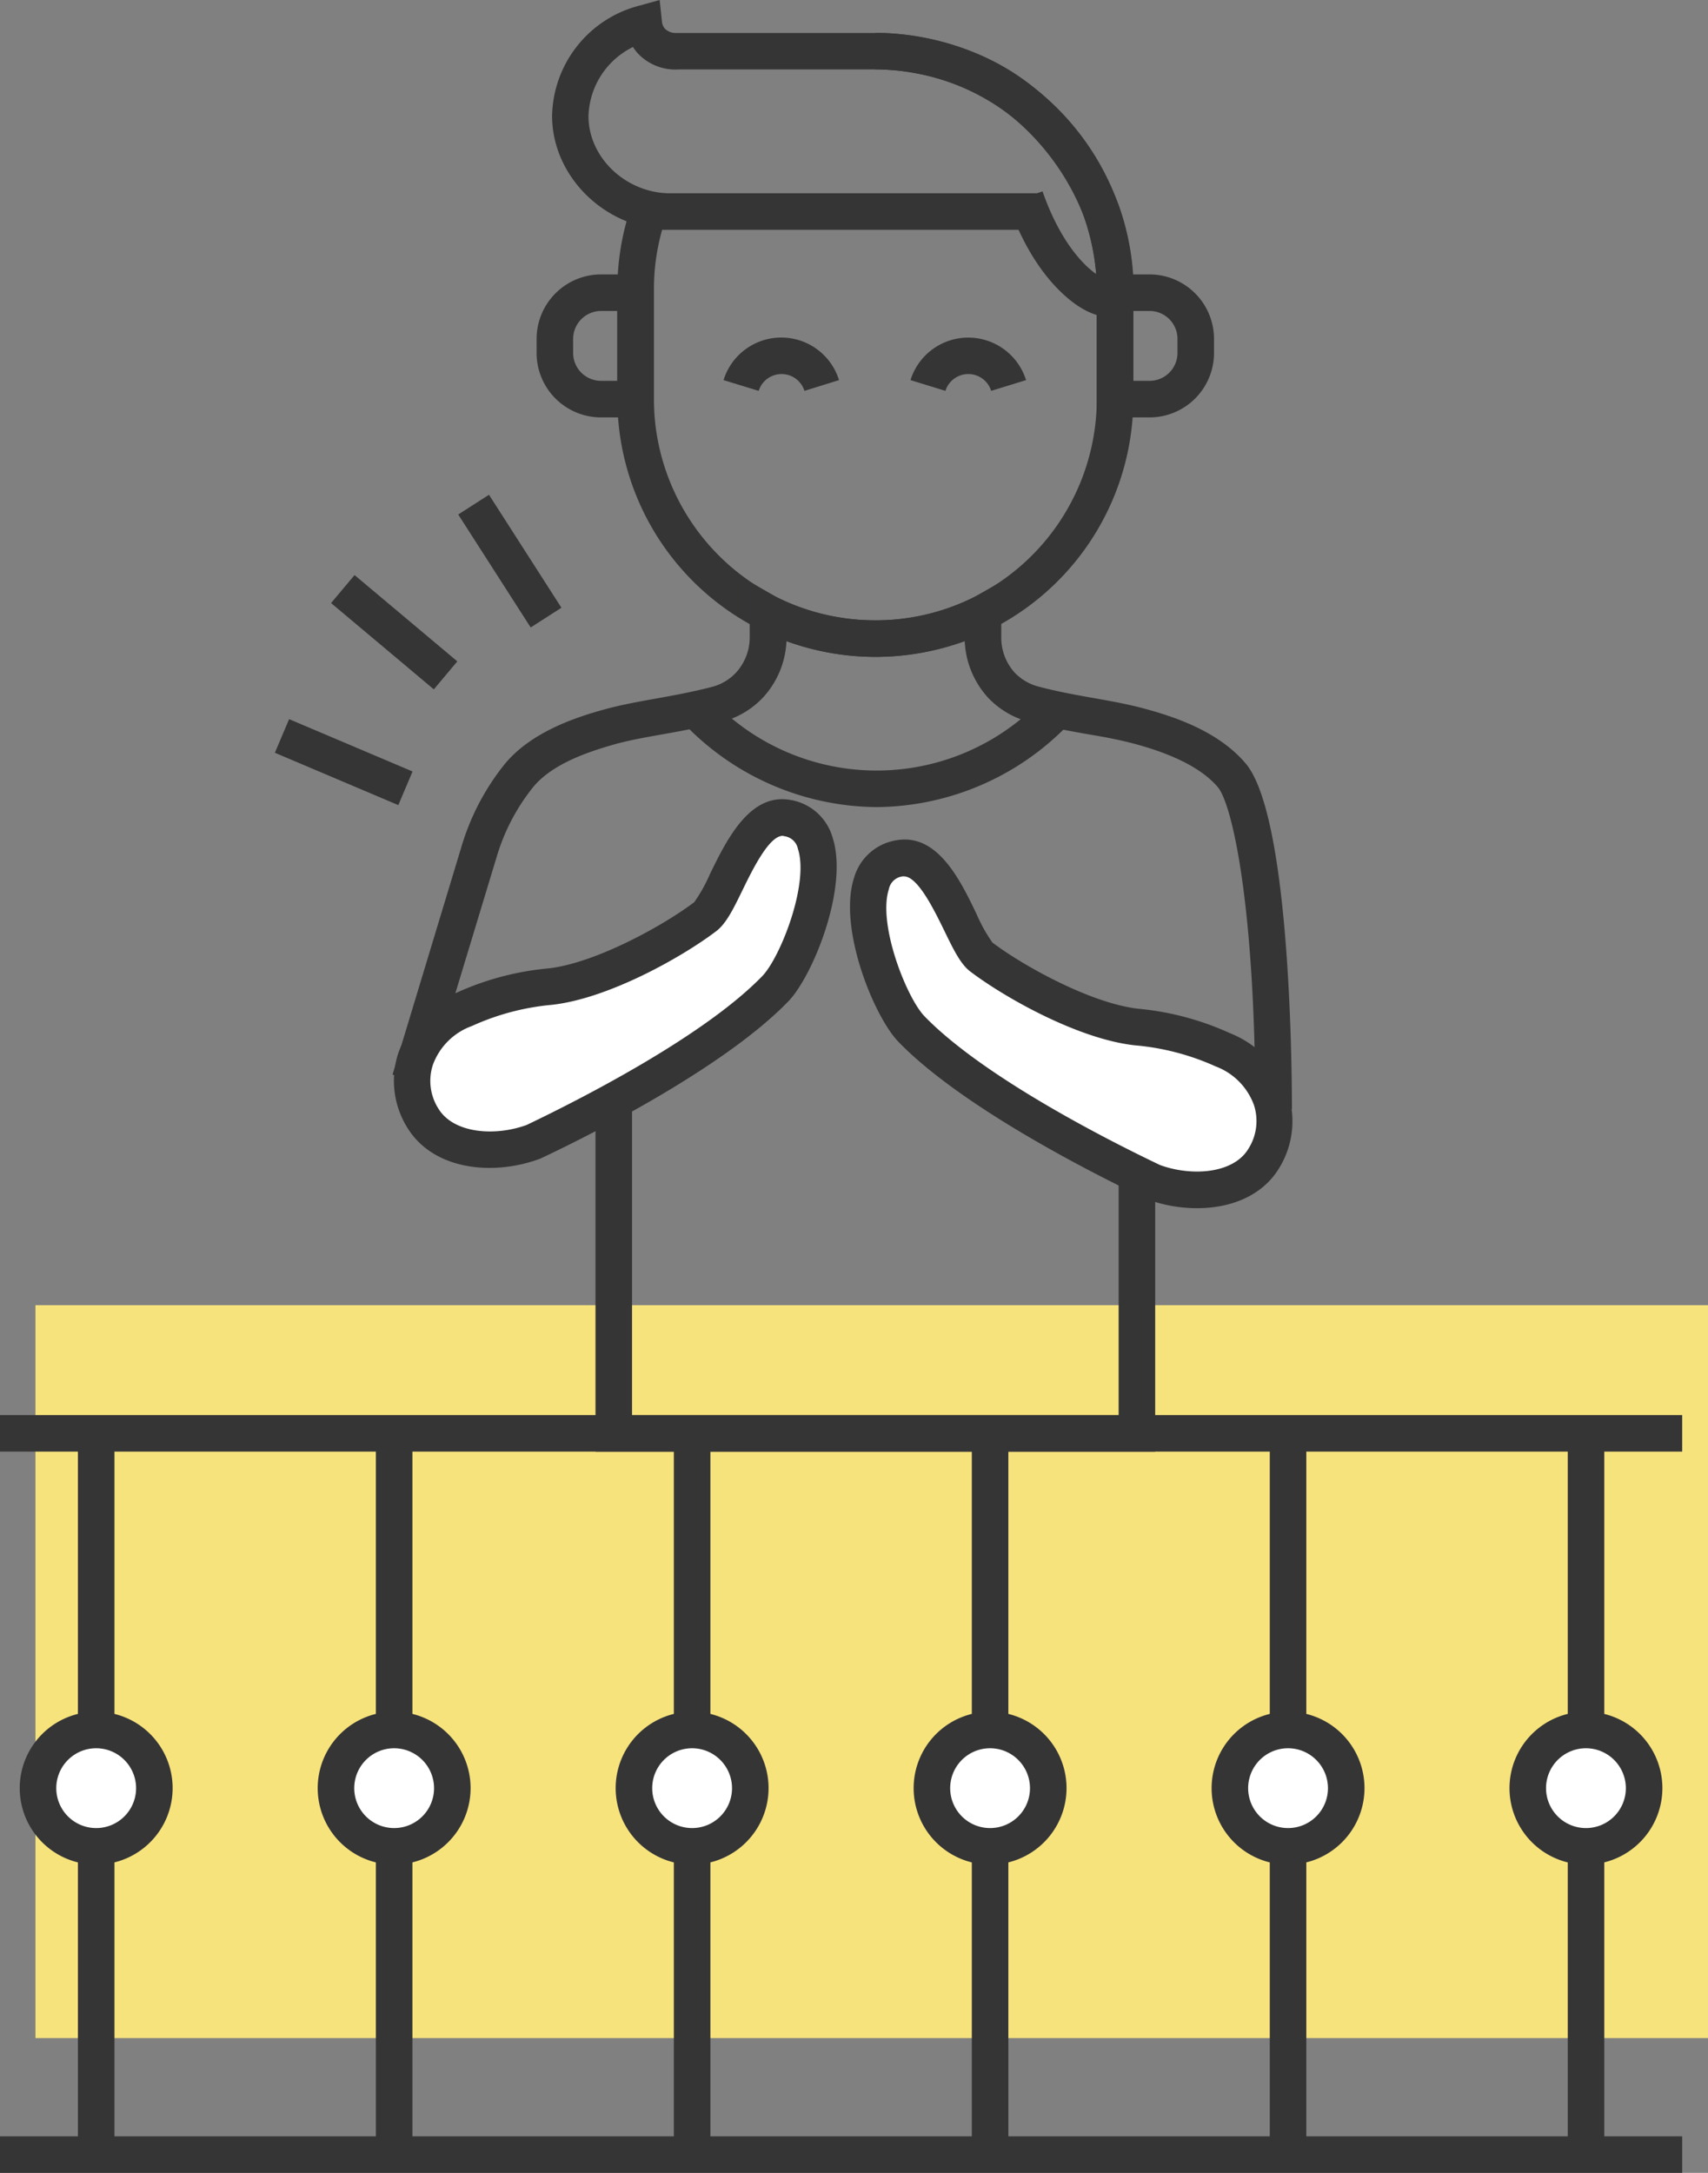 <svg id="Capa_1" data-name="Capa 1" xmlns="http://www.w3.org/2000/svg" viewBox="0 0 233.7 297.25"><rect x="0" y="0" width="233.7" height="297.25" fill="#808080" stroke="none"/><defs><style>.cls-1{fill:#f7e37c;}.cls-2{fill:#353536;}.cls-3{fill:#fff;}</style></defs><title>coronavirus</title><rect class="cls-1" x="4.85" y="178.55" width="228.85" height="100.26"/><path class="cls-2" d="M120,110.41A36.83,36.83,0,0,1,93.84,99.26l3.54-3.53a31.15,31.15,0,0,0,45.14,0l3.53,3.53A36.83,36.83,0,0,1,120,110.41Z"/><path class="cls-2" d="M119.77,89.86a35.33,35.33,0,0,1-35.3-35.3V39.8a35.33,35.33,0,0,1,2-11.9l4.71,1.69A30.2,30.2,0,0,0,89.47,39.8V54.56a30.3,30.3,0,1,0,60.6,0V39.8a30.34,30.34,0,0,0-30.3-30.3v-5a35.35,35.35,0,0,1,35.3,35.3V54.56A35.34,35.34,0,0,1,119.77,89.86Z"/><path class="cls-2" d="M89.47,57.1H82.24a8.82,8.82,0,0,1-8.82-8.82V46.36a8.83,8.83,0,0,1,8.82-8.82h7.23ZM82.24,42.54a3.83,3.83,0,0,0-3.82,3.82v1.92a3.82,3.82,0,0,0,3.82,3.82h2.23V42.54Z"/><path class="cls-2" d="M157.3,57.1h-7.23V37.54h7.23a8.83,8.83,0,0,1,8.81,8.82v1.92A8.82,8.82,0,0,1,157.3,57.1Zm-2.23-5h2.23a3.82,3.82,0,0,0,3.81-3.82V46.36a3.82,3.82,0,0,0-3.81-3.82h-2.23Z"/><path class="cls-2" d="M154.82,43.88l-2.77-.37c-1.77-.23-3.9-.71-6.84-3.52-3.83-3.67-6.08-8.65-7.29-12.19l4.73-1.62c.85,2.47,2.75,7.07,6,10.2A12.38,12.38,0,0,0,150,37.5a33.37,33.37,0,0,0-1.64-7.76l4.73-1.61a35,35,0,0,1,2,13.15Z"/><rect class="cls-2" x="90.29" y="26.44" width="51.97" height="5"/><path class="cls-2" d="M91,31.43C82.49,31,75.58,24,75.54,15.91A15.88,15.88,0,0,1,87.41.79L90.26,0l.31,2.94a1.78,1.78,0,0,0,.42,1,2.11,2.11,0,0,0,1.59.57h27.19c.4,0,11.9-.35,21.41,7.24A38,38,0,0,1,153.1,28.16l-4.75,1.55,2.37-.77-2.37.78a33.58,33.58,0,0,0-10.27-14.06C130,9.2,120,9.5,119.86,9.5h-27a7.06,7.06,0,0,1-5.6-2.21,6.06,6.06,0,0,1-.65-.86,10.88,10.88,0,0,0-6.09,9.45c0,5.52,4.81,10.25,10.67,10.56Z"/><rect class="cls-2" x="92.2" y="194.49" width="5" height="100.26"/><circle class="cls-3" cx="94.7" cy="244.62" r="7.96"/><path class="cls-2" d="M94.7,255.08a10.46,10.46,0,1,1,10.46-10.46A10.47,10.47,0,0,1,94.7,255.08Zm0-15.92a5.46,5.46,0,1,0,5.46,5.46A5.47,5.47,0,0,0,94.7,239.16Z"/><rect class="cls-2" x="132.97" y="194.49" width="5" height="100.26"/><circle class="cls-3" cx="135.47" cy="244.62" r="7.96"/><path class="cls-2" d="M135.47,255.08a10.46,10.46,0,1,1,10.46-10.46A10.47,10.47,0,0,1,135.47,255.08Zm0-15.92a5.46,5.46,0,1,0,5.46,5.46A5.47,5.47,0,0,0,135.47,239.16Z"/><rect class="cls-2" x="173.74" y="194.49" width="5" height="100.26"/><circle class="cls-3" cx="176.24" cy="244.62" r="7.96"/><path class="cls-2" d="M176.24,255.08a10.46,10.46,0,1,1,10.46-10.46A10.47,10.47,0,0,1,176.24,255.08Zm0-15.92a5.46,5.46,0,1,0,5.46,5.46A5.47,5.47,0,0,0,176.24,239.16Z"/><rect class="cls-2" x="214.51" y="194.49" width="5" height="100.26"/><circle class="cls-3" cx="217.01" cy="244.62" r="7.96"/><path class="cls-2" d="M217,255.08a10.46,10.46,0,1,1,10.46-10.46A10.47,10.47,0,0,1,217,255.08Zm0-15.92a5.46,5.46,0,1,0,5.46,5.46A5.47,5.47,0,0,0,217,239.16Z"/><rect class="cls-2" x="51.43" y="194.49" width="5" height="100.26"/><circle class="cls-3" cx="53.93" cy="244.62" r="7.96"/><path class="cls-2" d="M53.93,255.08a10.46,10.46,0,1,1,10.46-10.46A10.47,10.47,0,0,1,53.93,255.08Zm0-15.92a5.46,5.46,0,1,0,5.46,5.46A5.47,5.47,0,0,0,53.93,239.16Z"/><rect class="cls-2" x="10.66" y="194.49" width="5" height="100.26"/><circle class="cls-3" cx="13.16" cy="244.62" r="7.96"/><path class="cls-2" d="M13.16,255.08a10.46,10.46,0,1,1,10.46-10.46A10.47,10.47,0,0,1,13.16,255.08Zm0-15.92a5.46,5.46,0,1,0,5.46,5.46A5.47,5.47,0,0,0,13.16,239.16Z"/><rect class="cls-2" y="193.58" width="230.17" height="5"/><rect class="cls-2" y="292.25" width="230.17" height="5"/><polygon class="cls-2" points="158.06 198.59 81.48 198.59 81.48 136.04 86.48 136.04 86.48 193.59 153.06 193.59 153.06 140.49 158.06 140.49 158.06 198.59"/><path class="cls-2" d="M171.76,151.74c0-27.7-3.15-41.73-5.14-44.07s-5.64-4.34-11.11-5.84c-2.1-.58-4.3-1-6.62-1.38-2.59-.46-5.27-.94-8.21-1.73a11.85,11.85,0,0,1-5.5-3.29A12.28,12.28,0,0,1,132,87.72a35.82,35.82,0,0,1-24.39,0,12.16,12.16,0,0,1-3.22,7.71,11.78,11.78,0,0,1-5.48,3.28c-3,.8-5.64,1.28-8.23,1.74-2.32.41-4.52.8-6.62,1.38-3.48,1-8.42,2.6-11.09,5.82a27.87,27.87,0,0,0-5,9.53l-9.46,31.23L53.71,147l9.42-31.14a33,33,0,0,1,5.95-11.36c3.58-4.31,9.49-6.32,13.62-7.45,2.32-.64,4.63-1.05,7.07-1.49s5-.9,7.79-1.63A6.87,6.87,0,0,0,100.72,92a7.16,7.16,0,0,0,1.86-4.69V79.58l3.75,2.15a29.92,29.92,0,0,0,13.44,3.13,29.61,29.61,0,0,0,13.44-3.13L137,79.58v7.78A7.16,7.16,0,0,0,138.82,92,6.92,6.92,0,0,0,142,93.9c2.72.72,5.29,1.18,7.78,1.62s4.74.85,7.06,1.49c4.09,1.12,9.94,3.11,13.6,7.43,6,7.09,6.33,40.65,6.33,47.3Z"/><path class="cls-3" d="M63.58,138.08c-6.95,2.92-8.84,9.79-5.66,14.91,2.93,4.71,10,5.12,15.17,3.18,11.24-5.37,25.8-13.45,33-20.92,3.91-4,10.21-21.86,1.64-23.36-5.72-1-8.63,11.52-11.25,13.51-4,3.07-13.91,8.76-21.23,9.57A35.47,35.47,0,0,0,63.58,138.08Z"/><path class="cls-2" d="M67,159.77c-4.49,0-8.86-1.62-11.24-5.46a12.17,12.17,0,0,1-1.3-10.13,13.74,13.74,0,0,1,8-8.37A38.75,38.75,0,0,1,75,132.48c6.41-.7,15.73-5.83,20-9.07a21.74,21.74,0,0,0,2.14-3.84c2.29-4.69,5.44-11.12,11-10.14a7.22,7.22,0,0,1,5.78,5.14c2.23,6.87-2.73,19-6.06,22.42-8.63,8.92-26.48,18-33.76,21.43l-.2.09A20,20,0,0,1,67,159.77Zm40.11-45.43c-1.89,0-4.14,4.62-5.51,7.42-1.25,2.57-2.24,4.6-3.61,5.63-4.52,3.44-14.63,9.2-22.47,10.07a33.63,33.63,0,0,0-10.82,2.84l-.19.08a8.89,8.89,0,0,0-5.29,5.32,7.06,7.06,0,0,0,.79,6c2.1,3.38,7.76,3.77,12.06,2.19,7.1-3.39,24.19-12.06,32.22-20.35,2.47-2.54,6.44-12.62,4.89-17.4a2.18,2.18,0,0,0-1.88-1.75Z"/><path class="cls-2" d="M110.07,53.47a3.28,3.28,0,0,0-6.26,0L99,52a8.27,8.27,0,0,1,15.8,0Z"/><path class="cls-2" d="M135.62,53.47a3.28,3.28,0,0,0-6.26,0L124.58,52a8.28,8.28,0,0,1,15.81,0Z"/><path class="cls-3" d="M167.26,143.6c7,2.92,8.84,9.79,5.66,14.91-2.93,4.71-10,5.11-15.17,3.18-11.24-5.37-25.8-13.45-33-20.92-3.91-4-10.21-21.86-1.64-23.36,5.72-1,8.63,11.52,11.25,13.51,4,3.07,13.91,8.76,21.23,9.57A35.47,35.47,0,0,1,167.26,143.6Z"/><path class="cls-2" d="M163.8,165.28a19.72,19.72,0,0,1-6.92-1.25l-.2-.09c-7.28-3.47-25.13-12.52-33.76-21.43-3.33-3.44-8.29-15.55-6.06-22.43a7.2,7.2,0,0,1,5.78-5.13c5.63-1,8.76,5.45,11,10.14a21.54,21.54,0,0,0,2.15,3.85c4.26,3.23,13.58,8.36,20,9.06a38.75,38.75,0,0,1,12.48,3.33,13.78,13.78,0,0,1,8,8.37A12.21,12.21,0,0,1,175,159.83C172.66,163.67,168.29,165.28,163.8,165.28Zm-5.07-5.9c4.31,1.57,10,1.19,12.06-2.19a7.07,7.07,0,0,0,.79-6,8.89,8.89,0,0,0-5.29-5.32l-.19-.09A33.87,33.87,0,0,0,155.28,143c-7.84-.86-17.95-6.63-22.47-10.06-1.37-1-2.36-3.06-3.61-5.63-1.37-2.8-3.62-7.42-5.51-7.42a.58.58,0,0,0-.19,0,2.18,2.18,0,0,0-1.88,1.75c-1.55,4.78,2.42,14.86,4.89,17.4C134.54,147.32,151.63,156,158.73,159.38Z"/><rect class="cls-2" x="51.43" y="77.31" width="5" height="18.36" transform="translate(-46.98 72.17) rotate(-49.98)"/><rect class="cls-2" x="44.6" y="94.57" width="5" height="18.36" transform="matrix(0.39, -0.92, 0.92, 0.39, -66.79, 107.13)"/><rect class="cls-2" x="67.26" y="67.59" width="5" height="18.36" transform="translate(-30.41 49.81) rotate(-32.68)"/></svg>
